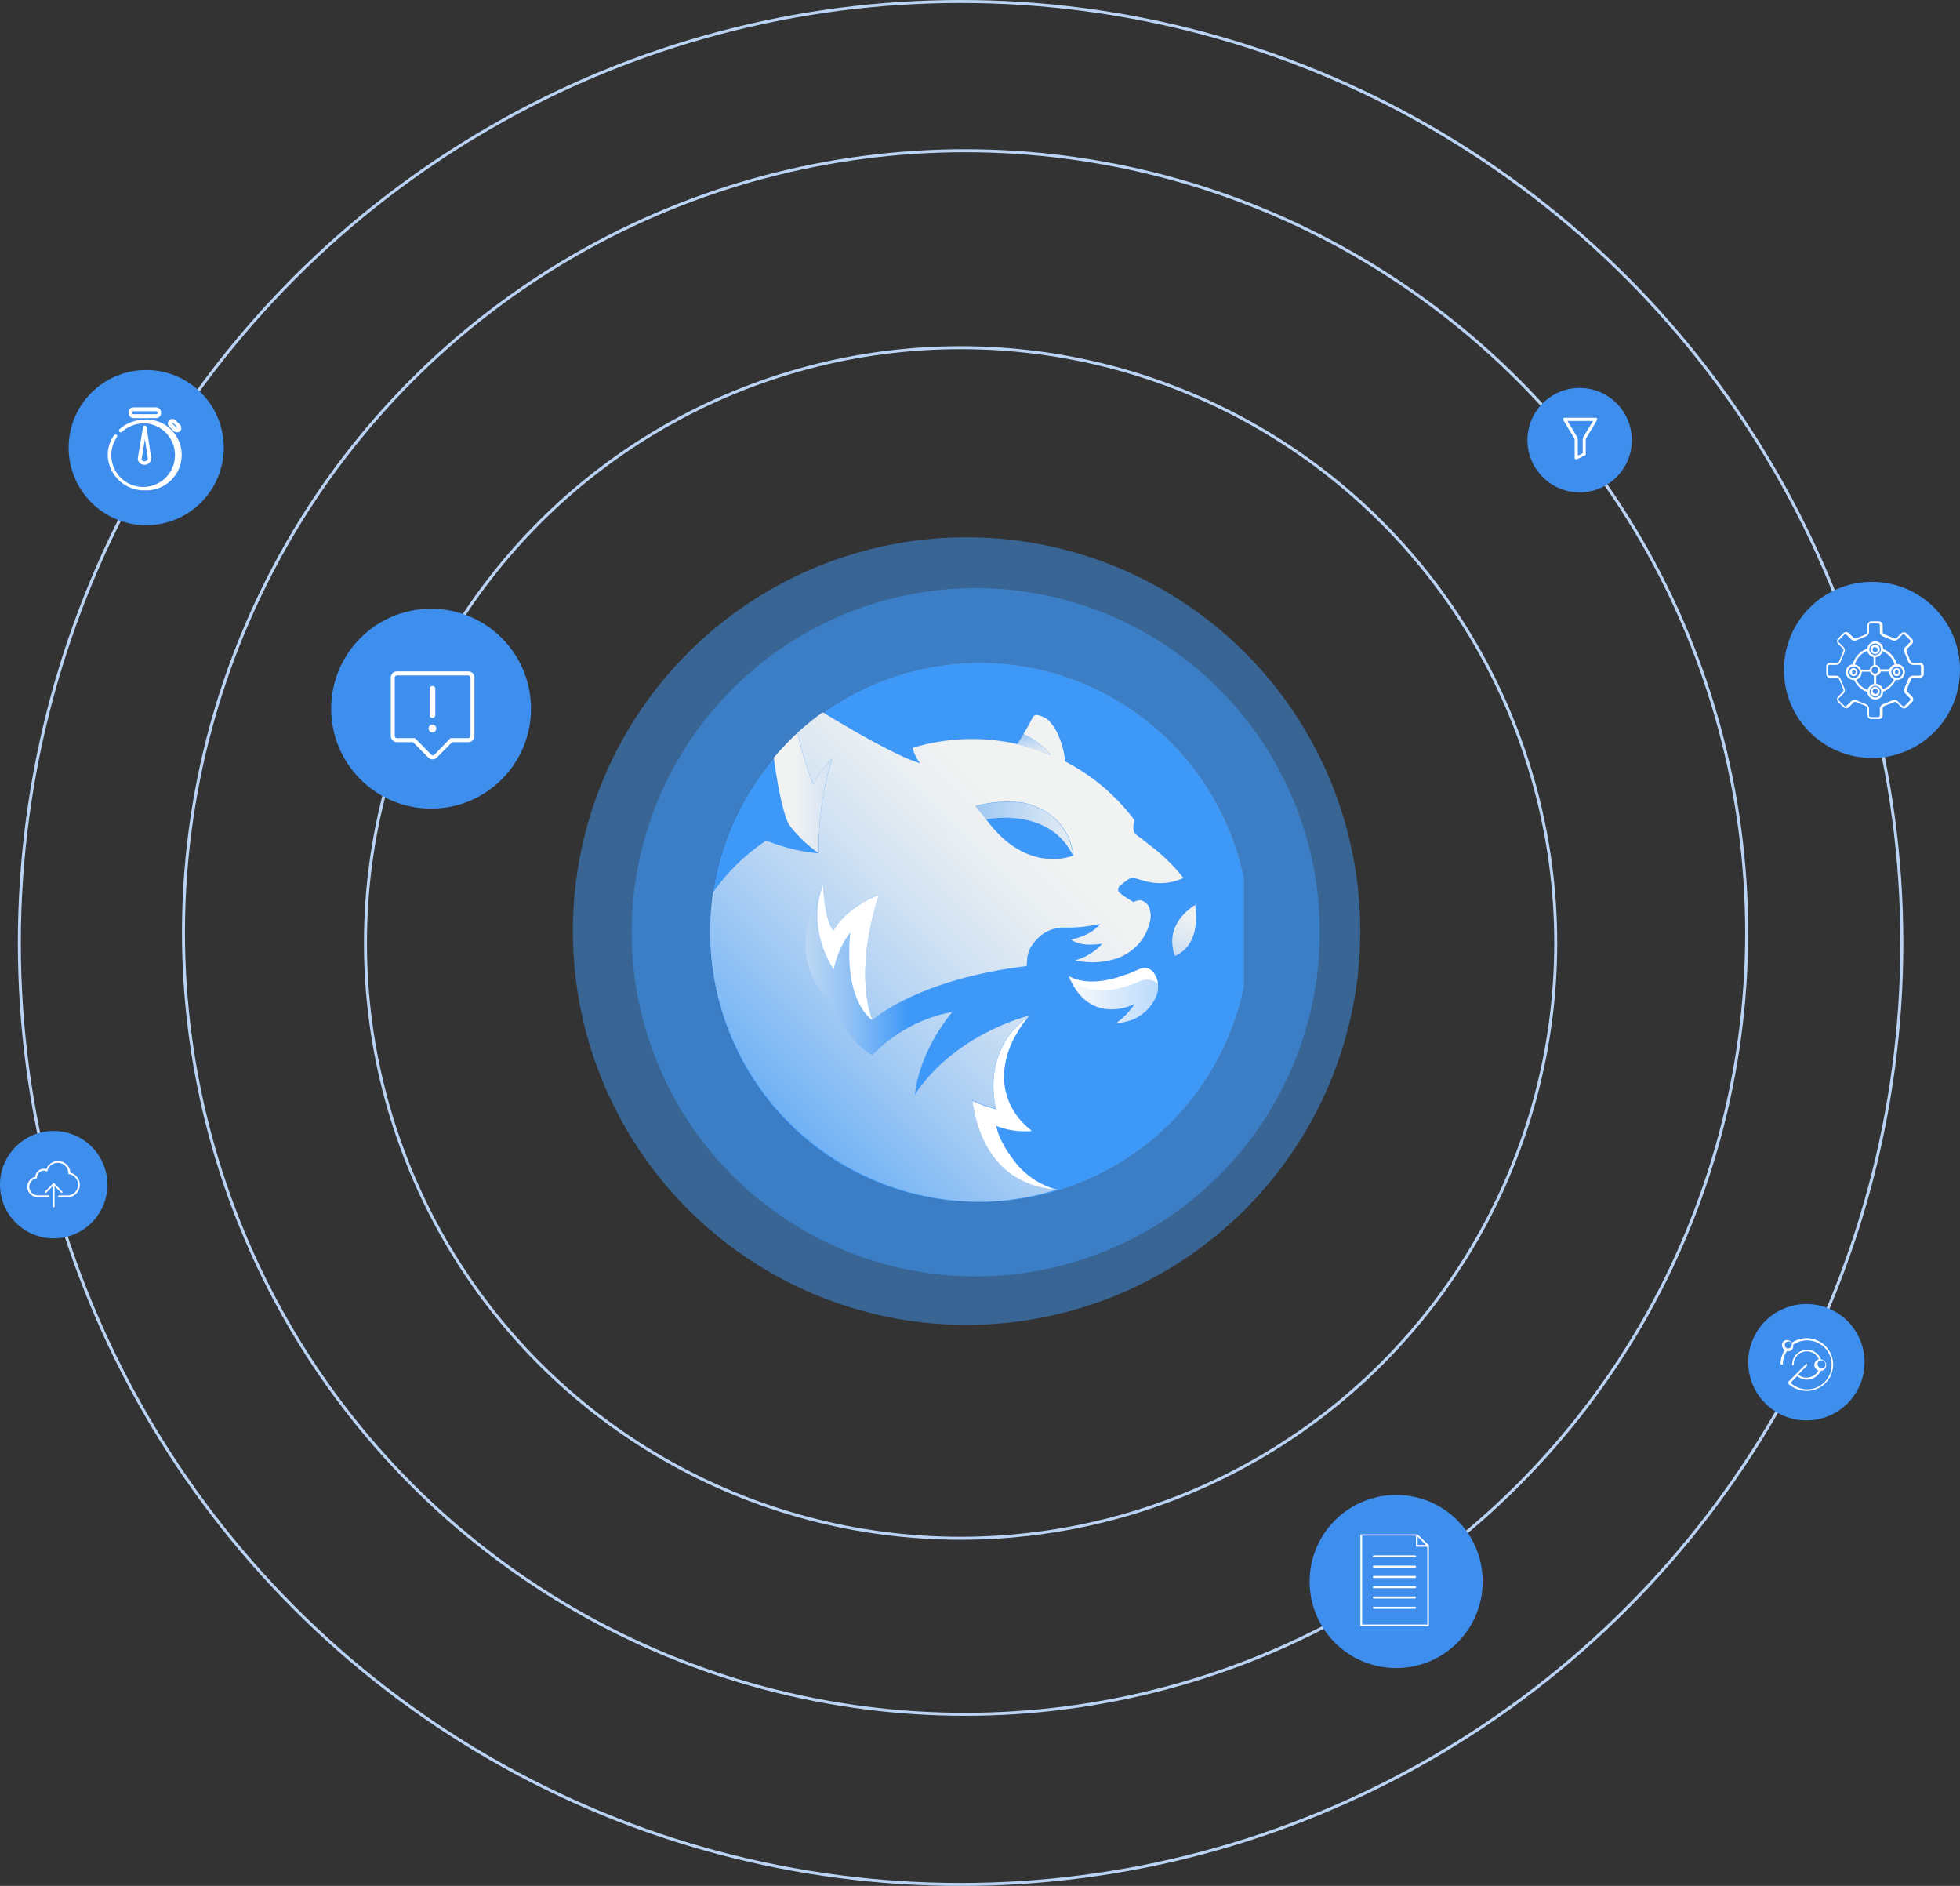 <svg xmlns="http://www.w3.org/2000/svg" xmlns:xlink="http://www.w3.org/1999/xlink" viewBox="0 0 288.76 277.77"><rect x="0" y="0" width="288.76" height="277.77" fill="#333333" stroke="none"/><defs><style>.cls-1,.cls-14{fill:none;}.cls-2,.cls-5{fill:#3e98f7;}.cls-2{opacity:0.5;}.cls-12,.cls-2{isolation:isolate;}.cls-3{clip-path:url(#clip-path);}.cls-4{fill:url(#linear-gradient);}.cls-6{fill:url(#linear-gradient-2);}.cls-7{fill:url(#linear-gradient-3);}.cls-8{fill:url(#linear-gradient-4);}.cls-9{fill:#fff;}.cls-10{fill:url(#linear-gradient-5);}.cls-11{fill:url(#linear-gradient-6);}.cls-12{opacity:0.35;fill:url(#linear-gradient-7);}.cls-13{fill:url(#linear-gradient-8);}.cls-14{stroke:#bad3f5;stroke-width:0.44px;}.cls-15{fill:#3e8eed;}.cls-16{clip-path:url(#clip-path-2);}.cls-17{clip-path:url(#clip-path-3);}.cls-18{clip-path:url(#clip-path-4);}.cls-19{clip-path:url(#clip-path-5);}.cls-20{clip-path:url(#clip-path-6);}.cls-21{clip-path:url(#clip-path-7);}</style><clipPath id="clip-path"><rect class="cls-1" x="104.6" y="97.57" width="78.65" height="79.55"/></clipPath><linearGradient id="linear-gradient" x1="178.16" y1="177.21" x2="109.69" y2="138.09" gradientTransform="matrix(1, 0, 0, -1, 0, 295)" gradientUnits="userSpaceOnUse"><stop offset="0" stop-color="#808285"/><stop offset="0.55" stop-color="#4d4c4e"/><stop offset="1" stop-color="#231f20"/></linearGradient><linearGradient id="linear-gradient-2" x1="83.99" y1="143.76" x2="147.85" y2="143.76" gradientTransform="matrix(1, 0, 0, -1, 0, 295)" gradientUnits="userSpaceOnUse"><stop offset="0.27" stop-color="#f1f2f2"/><stop offset="0.35" stop-color="#edf0f2"/><stop offset="0.42" stop-color="#e1eaf2"/><stop offset="0.5" stop-color="#cee0f3"/><stop offset="0.57" stop-color="#b2d2f4"/><stop offset="0.65" stop-color="#8ec0f5"/><stop offset="0.72" stop-color="#64abf6"/><stop offset="0.78" stop-color="#3e98f7"/></linearGradient><linearGradient id="linear-gradient-3" x1="153.31" y1="179.2" x2="151.32" y2="190.35" gradientTransform="matrix(1, 0, 0, -1, 0, 295)" gradientUnits="userSpaceOnUse"><stop offset="0.3" stop-color="#f1f2f2"/><stop offset="0.38" stop-color="#eaeef2"/><stop offset="0.49" stop-color="#d6e4f3"/><stop offset="0.63" stop-color="#b5d4f4"/><stop offset="0.79" stop-color="#87bdf5"/><stop offset="0.96" stop-color="#4da0f7"/><stop offset="1" stop-color="#3e98f7"/></linearGradient><linearGradient id="linear-gradient-4" x1="160.46" y1="172.92" x2="124.36" y2="172.92" gradientTransform="matrix(1, 0, 0, -1, 0, 295)" gradientUnits="userSpaceOnUse"><stop offset="0" stop-color="#f1f2f2"/><stop offset="1" stop-color="#3e98f7"/></linearGradient><linearGradient id="linear-gradient-5" x1="176.87" y1="161.87" x2="167.6" y2="145.99" gradientTransform="matrix(1, 0, 0, -1, 0, 295)" gradientUnits="userSpaceOnUse"><stop offset="0" stop-color="#f1f2f2"/><stop offset="0.14" stop-color="#edf0f2"/><stop offset="0.29" stop-color="#dfe9f2"/><stop offset="0.44" stop-color="#c9def3"/><stop offset="0.6" stop-color="#aacff4"/><stop offset="0.77" stop-color="#83bbf5"/><stop offset="0.93" stop-color="#53a3f6"/><stop offset="1" stop-color="#3e98f7"/></linearGradient><linearGradient id="linear-gradient-6" x1="159.53" y1="176.1" x2="103.96" y2="121.09" gradientTransform="matrix(1, 0, 0, -1, 0, 295)" gradientUnits="userSpaceOnUse"><stop offset="0.11" stop-color="#f1f2f2"/><stop offset="0.21" stop-color="#e8eef2"/><stop offset="0.36" stop-color="#d1e2f3"/><stop offset="0.56" stop-color="#aacef4"/><stop offset="0.79" stop-color="#75b4f5"/><stop offset="1" stop-color="#3e98f7"/></linearGradient><linearGradient id="linear-gradient-7" x1="157.43" y1="147.71" x2="170.6" y2="147.71" xlink:href="#linear-gradient-4"/><linearGradient id="linear-gradient-8" x1="116.99" y1="178.18" x2="149.69" y2="178.18" xlink:href="#linear-gradient-4"/><clipPath id="clip-path-2"><rect class="cls-1" x="268.98" y="91.42" width="14.5" height="14.5"/></clipPath><clipPath id="clip-path-3"><rect class="cls-1" x="3.96" y="170.97" width="7.91" height="6.92"/></clipPath><clipPath id="clip-path-4"><rect class="cls-1" x="57.58" y="98.89" width="12.31" height="12.95"/></clipPath><clipPath id="clip-path-5"><rect class="cls-1" x="14.94" y="59.77" width="12.75" height="12.75"/></clipPath><clipPath id="clip-path-6"><rect class="cls-1" x="200.42" y="225.91" width="10.11" height="13.62"/></clipPath><clipPath id="clip-path-7"><rect class="cls-1" x="262.39" y="196.9" width="7.91" height="7.91"/></clipPath></defs><g id="Layer_2" data-name="Layer 2"><g id="Layer_1-2" data-name="Layer 1"><path class="cls-2" d="M142.4,195.14a58,58,0,1,0-58-58A58,58,0,0,0,142.4,195.14Z"/><path class="cls-2" d="M143.75,188a50.69,50.69,0,1,0-50.69-50.69A50.7,50.7,0,0,0,143.75,188Z"/><g class="cls-3"><path class="cls-4" d="M143.93,177.08a39.73,39.73,0,1,0-39.33-39.73A39.53,39.53,0,0,0,143.93,177.08Z"/><path class="cls-5" d="M143.93,177.08a39.73,39.73,0,1,0-39.33-39.73A39.53,39.53,0,0,0,143.93,177.08Z"/><path class="cls-6" d="M132,129.12s-10.38-4.36-14.72.29.77,24.91,12.21,31.6,26.24,14.21,26.24,14.21-6.68-26-3.14-36.63S132,129.12,132,129.12Z"/><path class="cls-7" d="M154.8,111.2a36.82,36.82,0,0,0-4.92-1.6l.9-1.45,0,0A10.63,10.63,0,0,1,154.8,111.2Z"/><path class="cls-8" d="M143.69,118.77a17.7,17.7,0,0,1,7-.52c7.1,1.52,7.41,7.79,7.41,7.79-3.57-7.36-12.87-5.34-12.87-5.34Z"/><path class="cls-9" d="M121.27,130.33s.16,5.33,1.54,6.74c0,0,1.48-3.16,6.72-5.32,0,0-3.84,10.64-1,18.51,0,0-4.27-2.54-3.26-12.92a12.85,12.85,0,0,0-2.44,5.43S118.7,136.94,121.27,130.33Z"/><path class="cls-10" d="M176.08,133.29h0c.8,5.61-2.09,7.15-3,7.5C171.52,136.36,175.16,133.85,176.08,133.29Z"/><path class="cls-9" d="M155.77,175.22Z"/><path class="cls-9" d="M149.16,170.62a15.67,15.67,0,0,1-1.1-1.64,13.2,13.2,0,0,1-.92-1.88h0v0h0a9.2,9.2,0,0,1-.38-1.28l.2.09a11.69,11.69,0,0,0,5.06.67l-.46-.4a10,10,0,0,1-3.66-7.5,12.94,12.94,0,0,1,1.86-6.4,16.37,16.37,0,0,1,1.85-2.63c-7.35,5.23-4.85,13.72-4.85,13.72a16.87,16.87,0,0,1-3.52-1.25c1.6,11.5,9.4,13,12.39,13.12h.15A11.57,11.57,0,0,1,149.16,170.62Z"/><path class="cls-11" d="M166,129.68a1.43,1.43,0,0,1,1-.36c.2,0,.81.22,1.71.45a8.23,8.23,0,0,0,5.64-.45,26.22,26.22,0,0,0-4.83-4.74c-.77-.62-1.5-1.18-2.1-1.62-.82-.65-.27-2.14-.27-2.14a29.8,29.8,0,0,0-10.23-8.67,11.53,11.53,0,0,0-.9-3.6,7,7,0,0,0-1.73-2.63,4.62,4.62,0,0,0-1.37-.59.67.67,0,0,0-.8.37c-.21.43-.45.89-.68,1.29-.36.64-.68,1.14-.68,1.14a10.63,10.63,0,0,1,4.05,3.07,36.82,36.82,0,0,0-4.92-1.6h0a29.84,29.84,0,0,0-6.67-.75,30.21,30.21,0,0,0-8.77,1.3,6.23,6.23,0,0,0,1.11,2.27,22.76,22.76,0,0,1-3.16-1.28l-.32-.15h0c-4.48-2.15-10.22-5.68-10.87-6.08a41.42,41.42,0,0,0-3.71,3,49.48,49.48,0,0,0,2.33,7.67,13.4,13.4,0,0,1,2.81-3.89,43.12,43.12,0,0,0-2,14h0a24.88,24.88,0,0,1-4-.67,25.35,25.35,0,0,1-3.38-1.08l-.35-.15a29.6,29.6,0,0,0-7.87,7.67A39.79,39.79,0,0,0,144,177a38.73,38.73,0,0,0,11.8-1.82h-.16c-3-.15-10.78-1.62-12.39-13.13a16.81,16.81,0,0,0,3.52,1.26s-2.5-8.49,4.86-13.72c0,0-10.86,2.6-16.84,11.62.76-6.77,5.52-12.16,5.52-12.16a21.91,21.91,0,0,0-11.79,6.36c-3.93-2-6-7.79-6-7.79-7.52-6.7-1.78-16.48-1.26-17.32,0,0,.16,5.32,1.54,6.73,0,0,1.48-3.15,6.72-5.31,0,0-3.84,10.64-1,18.51,0,0,6.62-6,22.75-7.94a1,1,0,0,1,0-.17,5.31,5.31,0,0,1,.08-.91,2.74,2.74,0,0,1,0-.28l.12-.47h0a3.8,3.8,0,0,1,.34-.85,5.11,5.11,0,0,1,.72-1,5.38,5.38,0,0,1,4.18-2,20.32,20.32,0,0,0,5.34-.54c-1.26,1.79-4.25,2.31-4.25,2.31,1.48,1.19,4.58.61,4.58.61a8,8,0,0,1-4,2.45,11.61,11.61,0,0,0,6.23-.3h0a7.87,7.87,0,0,0,1.51-.75,7.37,7.37,0,0,0,3.21-4.3,3.85,3.85,0,0,0,.16-1.65,2.63,2.63,0,0,0-.09-.44,1.75,1.75,0,0,0-1.35-1.4H168a2.06,2.06,0,0,0-1,.26,17.23,17.23,0,0,1-2.05-1.36c-.48-.45,0-1,0-1S165.49,130.05,166,129.68Zm-44.6.45h0Zm30,12.19ZM158.14,126s-6.77,3-12.87-5.34l-1.58-1.93a17.7,17.7,0,0,1,7-.52C157.84,119.77,158.14,126,158.14,126Z"/><path class="cls-9" d="M170.6,145.1h0a2.45,2.45,0,0,0,0-.27h0a3.52,3.52,0,0,0-.49-1.36,1.68,1.68,0,0,0-2.15-.77l-1.94.82-.12,0c-.76.31-4.94,1.89-8.07.43l-.38-.2h0c2.46,5.91,7,5.11,8.86,4.47l.85-.35h0a.58.58,0,0,1-.11.18,10.46,10.46,0,0,1-2.65,2.68,8.72,8.72,0,0,0,1.34-.22,6.39,6.39,0,0,0,4.55-3.68A3.56,3.56,0,0,0,170.6,145.1Z"/><path class="cls-12" d="M170.58,144.83a2.63,2.63,0,0,0-2.89-.21c-7.59,3.24-10.22-.74-10.26-.82,2.46,5.91,7,5.11,8.86,4.47l.84-.35h0a.58.58,0,0,1-.11.18,10.46,10.46,0,0,1-2.65,2.68,8.72,8.72,0,0,0,1.34-.22,6.39,6.39,0,0,0,4.55-3.68A3.63,3.63,0,0,0,170.58,144.83Z"/><path class="cls-9" d="M117.56,107.87h0l0,0Z"/><path class="cls-13" d="M120.63,125.7h0a43.12,43.12,0,0,1,2-14l-.11.11a13.71,13.71,0,0,0-2.7,3.78,49.43,49.43,0,0,1-2.33-7.66A39.13,39.13,0,0,0,114,111.6s1,7.8,2.29,9.93A20.73,20.73,0,0,0,120.63,125.7Z"/></g><circle class="cls-14" cx="141.52" cy="138.89" r="87.68"/><circle class="cls-14" cx="142.18" cy="137.35" r="115.15"/><circle class="cls-14" cx="141.52" cy="138.89" r="138.67"/><circle class="cls-15" cx="232.72" cy="64.83" r="7.69"/><path class="cls-9" d="M232.11,67.65a.21.21,0,0,0,.12,0,.15.15,0,0,0,.09,0l1.17-.57a.21.21,0,0,0,.13-.2V64.81a.57.57,0,0,1,.08-.29l1.58-2.64a.21.21,0,0,0,0-.23.24.24,0,0,0-.2-.12h-4.56a.24.24,0,0,0-.2.12.24.24,0,0,0,0,.23l1.58,2.63h0a.55.55,0,0,1,.09.3v2.65A.19.19,0,0,0,232.11,67.65ZM230.93,62h3.77l-1.39,2.3a1.08,1.08,0,0,0-.14.53v1.94l-.72.35V64.81a1.08,1.08,0,0,0-.14-.53h0Z"/><circle class="cls-15" cx="275.79" cy="98.67" r="12.97"/><g class="cls-16"><path class="cls-9" d="M282.81,97.61h-1a.42.42,0,0,1-.38-.28L280.92,96h0a.41.41,0,0,1,.07-.45l.68-.68a.58.58,0,0,0,0-.8l-.78-.78a.59.59,0,0,0-.8,0l-.68.68A.4.4,0,0,1,279,94l-1.36-.56h0a.41.41,0,0,1-.27-.36v-1a.57.57,0,0,0-.57-.57h-1.1a.57.57,0,0,0-.56.57v1a.41.41,0,0,1-.27.36l-1.36.56h0a.4.4,0,0,1-.44-.07l-.68-.68a.59.59,0,0,0-.8,0l-.78.78a.57.57,0,0,0,0,.8l.68.68a.39.39,0,0,1,.06.45l-.56,1.37a.41.41,0,0,1-.37.27h-1a.57.57,0,0,0-.56.57v1.1a.56.56,0,0,0,.56.56h1a.42.42,0,0,1,.37.29l.56,1.34v0a.4.4,0,0,1-.06.45l-.68.67a.57.57,0,0,0,0,.8l.78.78a.57.57,0,0,0,.8,0l.67-.68a.43.43,0,0,1,.45-.06l1.36.56h0a.44.44,0,0,1,.27.37v1a.56.56,0,0,0,.56.56h1.1a.56.56,0,0,0,.57-.56v-1a.44.44,0,0,1,.27-.37l1.36-.55h0a.41.41,0,0,1,.45.06l.68.68a.56.56,0,0,0,.4.17h0a.56.56,0,0,0,.4-.17l.78-.78a.58.58,0,0,0,0-.8l-.68-.67a.42.42,0,0,1-.07-.45l.57-1.37a.41.41,0,0,1,.37-.28h.95a.56.56,0,0,0,.57-.56v-1.1A.57.57,0,0,0,282.81,97.61Zm.24,1.67a.24.24,0,0,1-.24.24h-1a.73.73,0,0,0-.67.49l-.55,1.33a.75.75,0,0,0,.12.82l.68.68a.23.23,0,0,1,.07.17.21.21,0,0,1-.07.17l-.78.79a.24.24,0,0,1-.17.07h0a.21.21,0,0,1-.17-.08l-.68-.67a.73.73,0,0,0-.82-.13l-1.33.55a.75.75,0,0,0-.49.67v1a.25.25,0,0,1-.25.24h-1.1a.24.24,0,0,1-.24-.24v-1a.75.75,0,0,0-.49-.67l-1.33-.55a.73.73,0,0,0-.82.13l-.68.67a.23.23,0,0,1-.34,0l-.78-.78a.23.23,0,0,1,0-.34l.67-.68a.73.73,0,0,0,.13-.82l-.55-1.32a.73.73,0,0,0-.67-.5h-1a.24.24,0,0,1-.24-.24v-1.1a.25.25,0,0,1,.24-.25h1a.74.74,0,0,0,.67-.48l.55-1.34a.74.74,0,0,0-.13-.82l-.67-.67a.24.24,0,0,1,0-.35l.78-.78a.25.25,0,0,1,.34,0l.68.68a.73.73,0,0,0,.82.12l1.33-.55a.72.72,0,0,0,.49-.66v-1a.25.25,0,0,1,.24-.25h1.1a.25.25,0,0,1,.25.25v1a.72.72,0,0,0,.49.66l1.33.55a.73.73,0,0,0,.82-.12l.68-.68a.25.25,0,0,1,.34,0l.78.78a.23.23,0,0,1,.07.17.21.21,0,0,1-.07.17l-.68.68a.75.75,0,0,0-.12.82l.54,1.32a.74.74,0,0,0,.68.5h.95a.25.25,0,0,1,.25.25v1.1Z"/><path class="cls-9" d="M273.07,98.41a.58.58,0,1,0,0,1.16.58.58,0,1,0,0-1.16Zm0,.84a.27.27,0,0,1,0-.53.27.27,0,1,1,0,.53Z"/><path class="cls-9" d="M279.45,98.41A.58.58,0,1,0,280,99,.58.58,0,0,0,279.45,98.41Zm0,.84a.27.27,0,1,1,.26-.26A.27.27,0,0,1,279.45,99.25Z"/><path class="cls-9" d="M276.26,101.17a.68.68,0,0,0-.68.69.67.67,0,0,0,.68.68.68.68,0,0,0,.69-.68A.69.69,0,0,0,276.26,101.17Zm0,1a.37.37,0,0,1-.37-.36.37.37,0,0,1,.74,0A.37.37,0,0,1,276.26,102.22Z"/><path class="cls-9" d="M276.26,96.33a.69.69,0,0,0,.69-.69.68.68,0,0,0-.69-.68.67.67,0,0,0-.68.68A.68.68,0,0,0,276.26,96.33Zm0-1a.37.37,0,0,1,.37.36.37.37,0,0,1-.74,0A.37.37,0,0,1,276.26,95.28Z"/><path class="cls-9" d="M279.45,97.82a3.4,3.4,0,0,0-2-2.24,1.18,1.18,0,0,0-1.17-1.11,1.16,1.16,0,0,0-1.16,1.06,3.35,3.35,0,0,0-2.16,2.3,1.17,1.17,0,0,0,.13,2.33h.07a3.37,3.37,0,0,0,1.95,1.77,1.19,1.19,0,0,0,1.17,1.11,1.18,1.18,0,0,0,1.17-1.16,3.4,3.4,0,0,0,1.83-1.73l.19,0a1.17,1.17,0,1,0,0-2.34Zm-.32.05a1.17,1.17,0,0,0-.78.72H277a.8.8,0,0,0-.67-.65V96.81a1.18,1.18,0,0,0,1-.9A3.1,3.1,0,0,1,279.13,97.87Zm-2.41.86a.48.48,0,0,1-.48.47.48.48,0,1,1,0-1A.48.48,0,0,1,276.72,98.73Zm-.46-3.94a.85.85,0,1,1-.85.85A.85.85,0,0,1,276.26,94.79Zm-1.15,1.07a1.18,1.18,0,0,0,.92.93V98a.81.81,0,0,0-.58.63h-1.28a1.16,1.16,0,0,0-.9-.75A3.1,3.1,0,0,1,275.11,95.86Zm-2,4a.85.85,0,1,1,.85-.85A.85.85,0,0,1,273.07,99.84Zm.39.25a1.17,1.17,0,0,0,.78-1.1v-.08h1.22a.78.78,0,0,0,.57.58v1.22a1.2,1.2,0,0,0-.91.88A3.09,3.09,0,0,1,273.46,100.09Zm2.8,2.62a.85.85,0,1,1,.85-.85A.85.85,0,0,1,276.26,102.71Zm1.12-1.17a1.17,1.17,0,0,0-1-.85V99.51a.79.79,0,0,0,.66-.6h1.27V99a1.18,1.18,0,0,0,.67,1.06A3,3,0,0,1,277.38,101.54Zm2.07-1.7a.85.85,0,1,1,.85-.85A.85.85,0,0,1,279.45,99.84Z"/></g><circle class="cls-15" cx="266.13" cy="200.64" r="8.57"/><circle class="cls-15" cx="205.69" cy="232.94" r="12.75"/><circle class="cls-15" cx="7.91" cy="174.49" r="7.91"/><g class="cls-17"><path class="cls-9" d="M9.08,175.68a.18.18,0,0,0,.09,0,.13.13,0,0,0,0-.18L8,174.3a.13.13,0,0,0-.18,0l-1.16,1.16a.13.13,0,1,0,.18.18l.94-.94v3a.13.13,0,0,0,.26,0v-3l.94.94A.13.13,0,0,0,9.08,175.68Z"/><path class="cls-9" d="M10.38,172.7a1.84,1.84,0,0,0-3.55-.51,1.14,1.14,0,0,0-.37-.05,1.26,1.26,0,0,0-1.26,1.18,1.52,1.52,0,0,0,.37,3H7.15a.13.13,0,0,0,0-.26H5.58a1.26,1.26,0,0,1-.23-2.5l.1,0v-.14a1,1,0,0,1,1-1,.93.93,0,0,1,.4.09l.13.05,0-.14a1.58,1.58,0,0,1,3.1.41v.11l.11,0a1.58,1.58,0,0,1-.12,3.13H8.69a.13.13,0,1,0,0,.26h1.55a1.85,1.85,0,0,0,.14-3.61Z"/></g><circle class="cls-15" cx="63.51" cy="104.38" r="14.72"/><g class="cls-18"><path class="cls-9" d="M58.48,98.89a.9.9,0,0,0-.9.91v8.6a.9.9,0,0,0,.9.91h2.36l2.25,2.26a.89.89,0,0,0,1.28,0l2.24-2.26H69a.9.9,0,0,0,.9-.91V99.8a.9.9,0,0,0-.9-.91Zm0,.59H69a.32.32,0,0,1,.32.32v8.6a.32.32,0,0,1-.32.32H66.49a.27.27,0,0,0-.21.09L64,111.16a.31.31,0,0,1-.45,0l-2.33-2.35a.25.25,0,0,0-.2-.09H58.48a.32.32,0,0,1-.32-.32V99.8A.32.32,0,0,1,58.48,99.48Z"/><path class="cls-9" d="M63.3,105.39a.42.42,0,0,0,.83,0v-4a.42.42,0,0,0-.83,0Z"/><path class="cls-9" d="M63.31,107.7a.56.56,0,0,0,.81,0,.58.58,0,0,0,0-.81.56.56,0,0,0-.81,0A.58.58,0,0,0,63.31,107.7Z"/></g><circle class="cls-15" cx="21.54" cy="65.93" r="11.43"/><g class="cls-19"><path class="cls-9" d="M21.32,61.82a5.51,5.51,0,0,0-3.71,1.4.21.21,0,0,0-.09.18.26.26,0,0,0,.06.19.28.28,0,0,0,.19.09.23.23,0,0,0,.19-.07,5,5,0,0,1,3.36-1.26A4.69,4.69,0,1,1,16.4,67a4.54,4.54,0,0,1,.84-2.62.36.36,0,0,0,0-.09.21.21,0,0,0,0-.11.19.19,0,0,0,0-.1.27.27,0,0,0-.08-.07.15.15,0,0,0-.09,0H17l-.1,0a.27.27,0,0,0-.08.07A5.12,5.12,0,0,0,15.87,67a5.34,5.34,0,0,0,5.45,5.22,5.22,5.22,0,1,0,0-10.43Z"/><path class="cls-9" d="M19.65,61.59H23a.69.69,0,0,0,.51-.22.7.7,0,0,0,.22-.51v-.1A.73.73,0,0,0,23,60H19.65a.74.74,0,0,0-.51.21.71.71,0,0,0-.21.51v.1a.69.69,0,0,0,.21.51A.7.7,0,0,0,19.65,61.59Zm-.19-.83a.19.19,0,0,1,.05-.13.2.2,0,0,1,.14-.06H23a.2.2,0,0,1,.14.06.26.26,0,0,1,.06.13v.1a.2.2,0,0,1-.06.14.24.24,0,0,1-.14,0H19.65a.17.17,0,0,1-.19-.19Z"/><path class="cls-9" d="M25.6,63.49a.68.68,0,0,0,.47.19.6.6,0,0,0,.46-.17.65.65,0,0,0,.16-.21.7.7,0,0,0,0-.25.59.59,0,0,0,0-.26.62.62,0,0,0-.15-.21l-.67-.67a.74.74,0,0,0-.47-.2.65.65,0,0,0-.46.18.51.51,0,0,0-.15.21.54.54,0,0,0-.06.25.56.56,0,0,0,.05.25.6.6,0,0,0,.14.21Zm-.29-1.2a.11.11,0,0,1,.09,0,.12.12,0,0,1,.1,0l.68.67s0,0,0,0a.09.09,0,0,1,0,0,.06.06,0,0,1,0,0s0,0,0,0a.14.14,0,0,1-.1,0,.13.13,0,0,1-.1,0l-.68-.67,0,0v0s0,0,0,0,0,0,0,0Z"/><path class="cls-9" d="M21.33,68.46h0a.93.93,0,0,0,.74-.38.89.89,0,0,0,.18-.38.81.81,0,0,0,0-.41l-.65-4.38a.28.28,0,0,0-.09-.17.27.27,0,0,0-.17-.06.28.28,0,0,0-.18.06.26.26,0,0,0-.09.16l-.74,4.42a.94.94,0,0,0,0,.44,1,1,0,0,0,.21.38,1.16,1.16,0,0,0,.34.24A1,1,0,0,0,21.33,68.46Zm-.44-1,.46-2.78.41,2.74v0a.37.37,0,0,1,0,.18.53.53,0,0,1-.08.17.48.48,0,0,1-.16.12.45.45,0,0,1-.19.05.64.64,0,0,1-.2,0,.52.52,0,0,1-.17-.12.56.56,0,0,1-.09-.17A.41.41,0,0,1,20.89,67.42Z"/></g><g class="cls-20"><path class="cls-9" d="M210.53,227.7v0s0-.05,0-.08h0L208.83,226a.13.13,0,0,0-.1,0h-8.17a.14.14,0,0,0-.14.14V239.4a.13.13,0,0,0,.14.13h9.83a.12.12,0,0,0,.12-.13V227.7Zm-.45-.14h-1.22v-1.21Zm-9.4,11.72V226.17h7.93v1.51a.14.14,0,0,0,.14.14h1.53v11.46Z"/><path class="cls-9" d="M202.39,229.39h6.08a.15.15,0,0,0,.14-.15.15.15,0,0,0-.14-.15h-6.08a.14.14,0,0,0-.13.15A.15.15,0,0,0,202.39,229.39Z"/><path class="cls-9" d="M202.39,230.9h6.08a.15.15,0,0,0,.14-.15.15.15,0,0,0-.14-.15h-6.08a.15.15,0,0,0-.13.15A.14.14,0,0,0,202.39,230.9Z"/><path class="cls-9" d="M208.46,232.12h-6.07a.14.14,0,0,0-.13.15.15.15,0,0,0,.13.15h6.08a.15.15,0,0,0,.14-.15A.15.15,0,0,0,208.46,232.12Z"/><path class="cls-9" d="M208.46,233.63h-6.07a.15.15,0,0,0-.13.15.14.14,0,0,0,.13.15h6.08a.15.15,0,0,0,.14-.15A.16.16,0,0,0,208.46,233.63Z"/><path class="cls-9" d="M208.46,235.14h-6.07a.15.15,0,0,0-.13.15.15.15,0,0,0,.13.16h6.08a.16.16,0,0,0,0-.31Z"/><path class="cls-9" d="M208.46,236.66h-6.07a.14.14,0,0,0-.13.15.15.15,0,0,0,.13.15h6.08a.15.15,0,0,0,.14-.15A.15.15,0,0,0,208.46,236.66Z"/></g><g class="cls-21"><path class="cls-9" d="M262.61,201h.05a.05.05,0,0,0,0,0l0,0a.09.09,0,0,0,0,0,3.6,3.6,0,0,1,.61-2,.7.7,0,0,0,.38,0,.77.77,0,0,0,.52-.53.74.74,0,0,0,0-.39,3.58,3.58,0,0,1,1.89-.65,3.5,3.5,0,0,1,1.95.46,3.56,3.56,0,0,1,1.83,3.38,3.6,3.6,0,0,1-4.26,3.3,3.67,3.67,0,0,1-1.79-.9l1-1,0,0a2.18,2.18,0,0,0,.9.48,2.29,2.29,0,0,0,1,0,2.09,2.09,0,0,0,.91-.44,2.21,2.21,0,0,0,.63-.79.85.85,0,0,0,.56-.25.88.88,0,0,0,.25-.57.83.83,0,0,0-.21-.58.81.81,0,0,0-.54-.29h0a2.2,2.2,0,0,0-3.75-.63,2.18,2.18,0,0,0-.51,1.41.11.11,0,0,0,0,.09.13.13,0,0,0,.1,0,.14.14,0,0,0,.13-.13,1.92,1.92,0,0,1,.44-1.22,1.92,1.92,0,0,1,3.26.46.81.81,0,0,0-.46.29.85.85,0,0,0-.2.51.8.8,0,0,0,.16.52.83.83,0,0,0,.44.32,1.78,1.78,0,0,1-.56.66,1.77,1.77,0,0,1-.79.35,2.13,2.13,0,0,1-.87,0,2,2,0,0,1-.76-.41h0l1.32-1.32a.15.15,0,0,0,0-.09.18.18,0,0,0,0-.1.14.14,0,0,0-.2,0l-2.62,2.62a.21.21,0,0,0,0,.1.2.2,0,0,0,0,.11,3.87,3.87,0,0,0,1.9,1,3.79,3.79,0,0,0,2.16-.13,3.87,3.87,0,0,0,.66-7,3.86,3.86,0,0,0-4.15.13.85.85,0,0,0-.25-.25.73.73,0,0,0-.34-.12.89.89,0,0,0-.36,0,1,1,0,0,0-.3.19,1,1,0,0,0-.19.31,1.1,1.1,0,0,0,0,.36.79.79,0,0,0,.13.33.88.88,0,0,0,.26.25,3.8,3.8,0,0,0-.62,2.1.09.09,0,0,0,0,0l0,0a.05.05,0,0,0,0,0Zm5.16-.08a.6.6,0,0,1,.1-.32.54.54,0,0,1,.26-.21.53.53,0,0,1,.33,0,.67.67,0,0,1,.3.16.57.57,0,0,1,.15.3.47.47,0,0,1,0,.33.54.54,0,0,1-.21.26.6.6,0,0,1-.32.1.58.58,0,0,1-.58-.58Zm-4.28-3.36a.5.5,0,0,1,.29.09.43.43,0,0,1,.19.23.52.52,0,0,1,0,.3.5.5,0,0,1-.41.41.52.52,0,0,1-.3,0,.43.43,0,0,1-.23-.19.5.5,0,0,1-.09-.29.51.51,0,0,1,.52-.52Z"/></g></g></g></svg>
